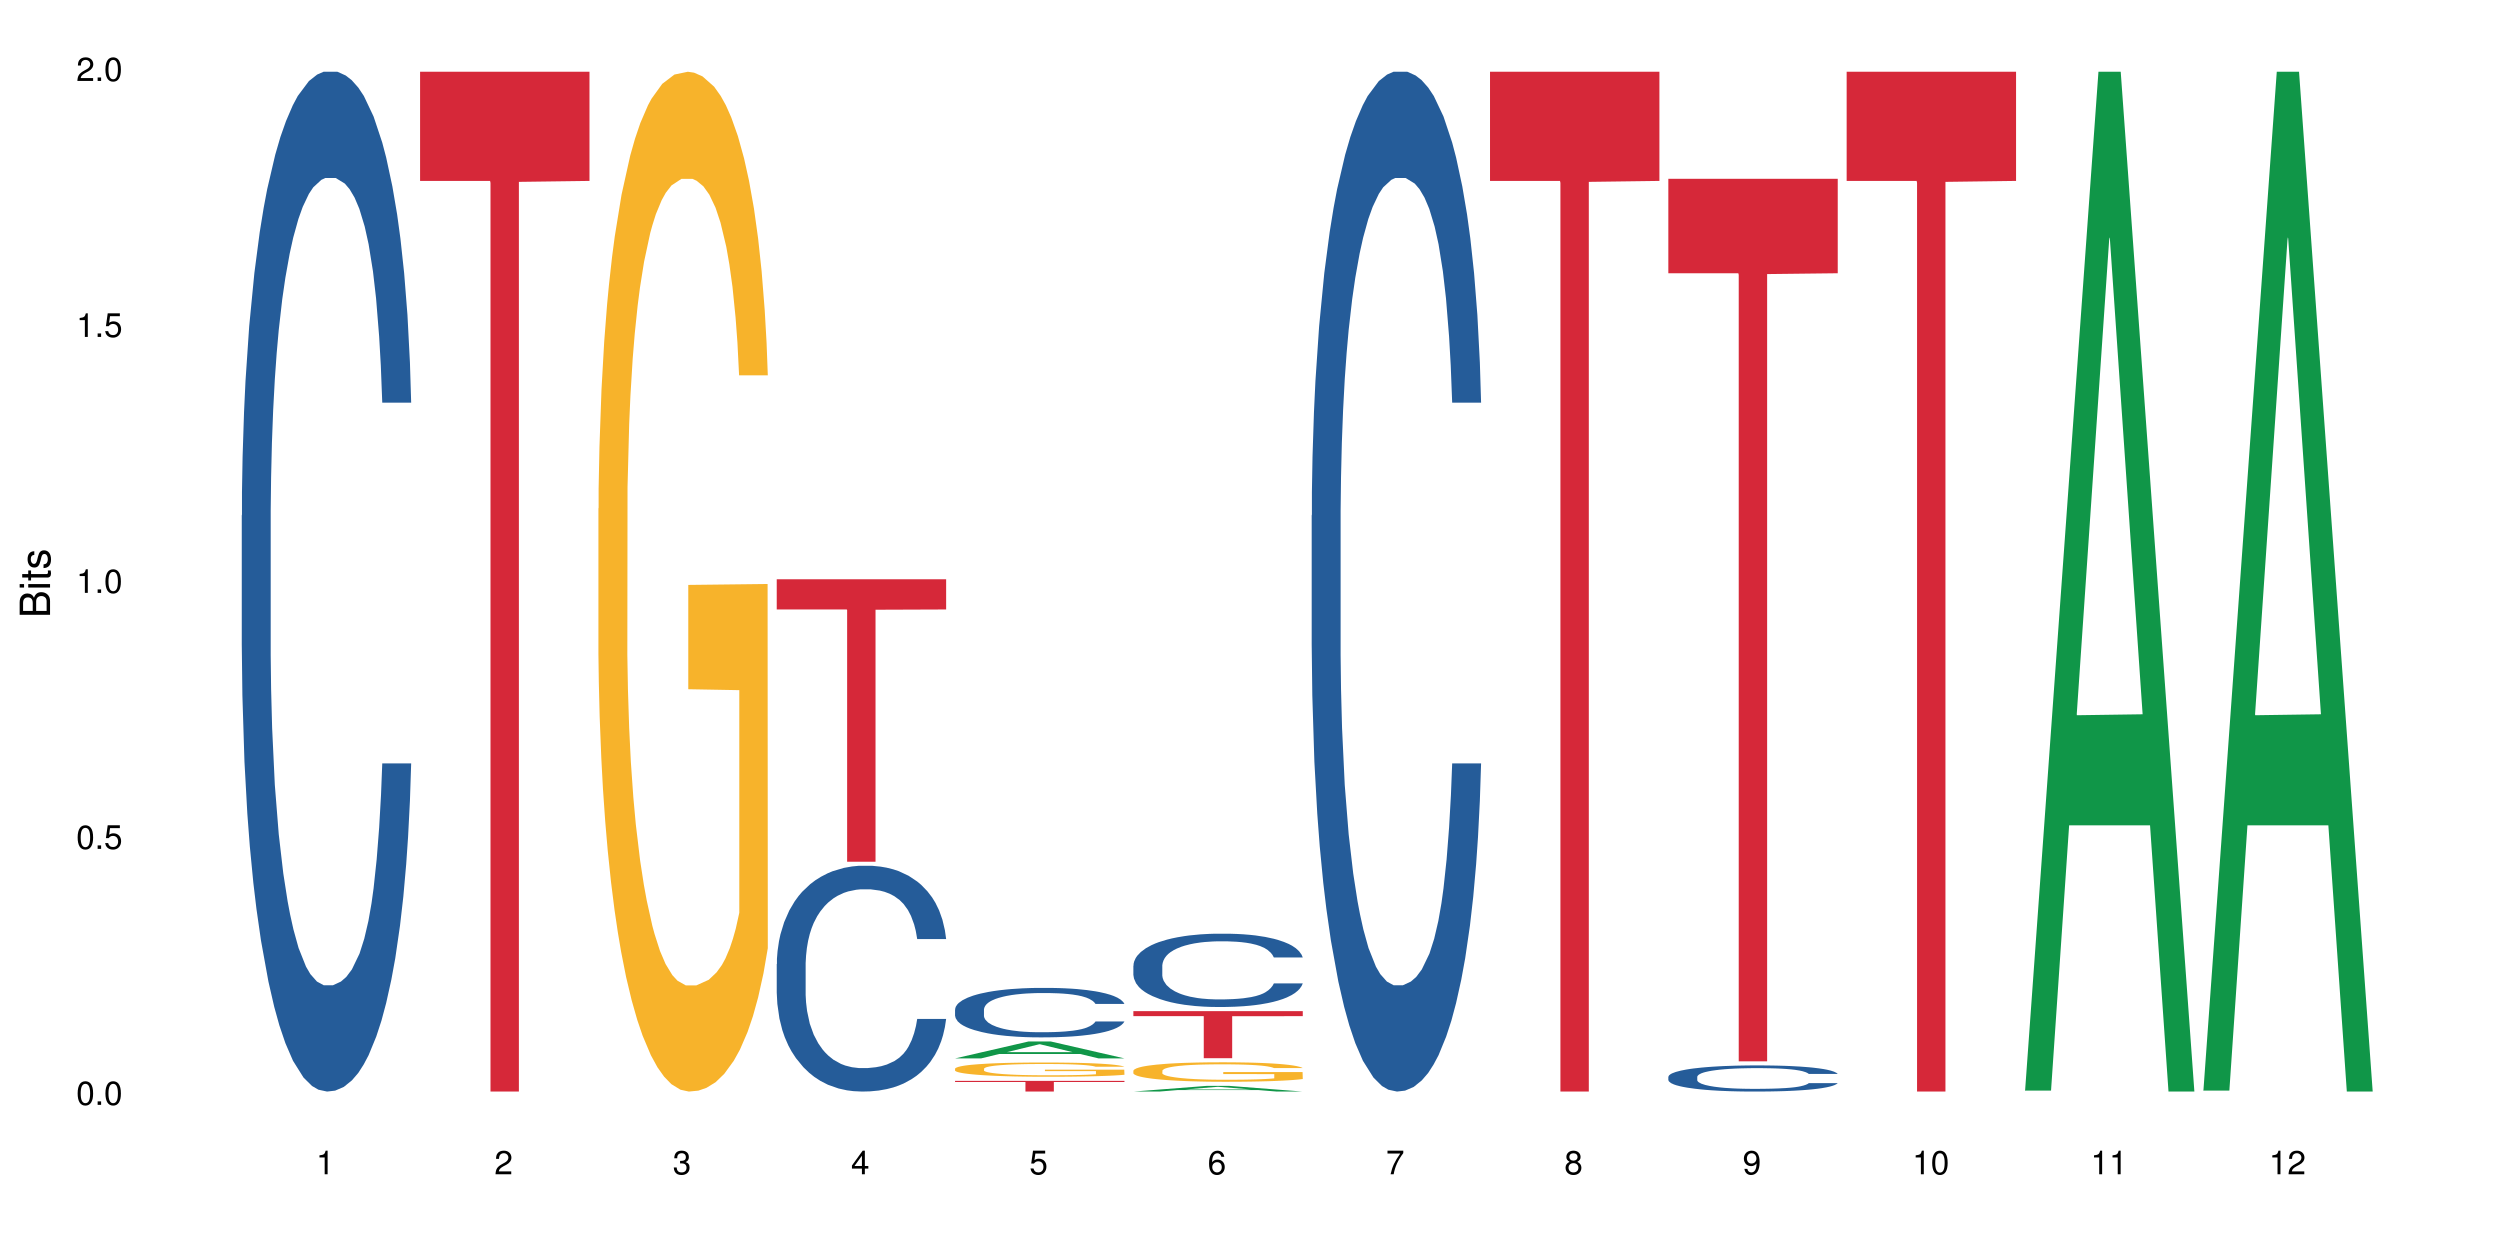 <?xml version="1.0" encoding="UTF-8"?>
<svg xmlns="http://www.w3.org/2000/svg" xmlns:xlink="http://www.w3.org/1999/xlink" width="720pt" height="360pt" viewBox="0 0 720 360" version="1.1">
<defs>
<g>
<symbol overflow="visible" id="glyph0-0">
<path style="stroke:none;" d=""/>
</symbol>
<symbol overflow="visible" id="glyph0-1">
<path style="stroke:none;" d="M 2.641 -6.797 C 2 -6.797 1.422 -6.531 1.078 -6.047 C 0.641 -5.453 0.406 -4.547 0.406 -3.297 C 0.406 -1 1.188 0.219 2.641 0.219 C 4.078 0.219 4.859 -1 4.859 -3.234 C 4.859 -4.562 4.656 -5.438 4.203 -6.047 C 3.844 -6.531 3.281 -6.797 2.641 -6.797 Z M 2.641 -6.047 C 3.547 -6.047 4 -5.125 4 -3.312 C 4 -1.375 3.562 -0.484 2.625 -0.484 C 1.734 -0.484 1.281 -1.422 1.281 -3.281 C 1.281 -5.141 1.734 -6.047 2.641 -6.047 Z M 2.641 -6.047 "/>
</symbol>
<symbol overflow="visible" id="glyph0-2">
<path style="stroke:none;" d="M 1.828 -1 L 0.828 -1 L 0.828 0 L 1.828 0 Z M 1.828 -1 "/>
</symbol>
<symbol overflow="visible" id="glyph0-3">
<path style="stroke:none;" d="M 4.562 -6.797 L 1.062 -6.797 L 0.547 -3.094 L 1.328 -3.094 C 1.719 -3.562 2.047 -3.734 2.578 -3.734 C 3.484 -3.734 4.062 -3.109 4.062 -2.094 C 4.062 -1.125 3.484 -0.531 2.578 -0.531 C 1.828 -0.531 1.375 -0.906 1.188 -1.672 L 0.328 -1.672 C 0.453 -1.109 0.547 -0.844 0.75 -0.594 C 1.125 -0.078 1.828 0.219 2.594 0.219 C 3.969 0.219 4.922 -0.781 4.922 -2.219 C 4.922 -3.562 4.031 -4.484 2.719 -4.484 C 2.25 -4.484 1.859 -4.359 1.469 -4.062 L 1.734 -5.969 L 4.562 -5.969 Z M 4.562 -6.797 "/>
</symbol>
<symbol overflow="visible" id="glyph0-4">
<path style="stroke:none;" d="M 2.484 -4.844 L 2.484 0 L 3.328 0 L 3.328 -6.797 L 2.766 -6.797 C 2.469 -5.75 2.281 -5.609 0.984 -5.453 L 0.984 -4.844 Z M 2.484 -4.844 "/>
</symbol>
<symbol overflow="visible" id="glyph0-5">
<path style="stroke:none;" d="M 4.859 -0.828 L 1.281 -0.828 C 1.359 -1.391 1.672 -1.75 2.5 -2.234 L 3.469 -2.75 C 4.406 -3.266 4.906 -3.969 4.906 -4.812 C 4.906 -5.375 4.672 -5.906 4.266 -6.266 C 3.859 -6.625 3.375 -6.797 2.719 -6.797 C 1.859 -6.797 1.219 -6.5 0.844 -5.922 C 0.609 -5.562 0.5 -5.125 0.484 -4.438 L 1.328 -4.438 C 1.359 -4.906 1.406 -5.188 1.531 -5.406 C 1.75 -5.812 2.188 -6.062 2.703 -6.062 C 3.469 -6.062 4.031 -5.516 4.031 -4.781 C 4.031 -4.25 3.719 -3.797 3.125 -3.438 L 2.234 -2.938 C 0.812 -2.141 0.406 -1.5 0.328 0 L 4.859 0 Z M 4.859 -0.828 "/>
</symbol>
<symbol overflow="visible" id="glyph0-6">
<path style="stroke:none;" d="M 2.125 -3.125 L 2.578 -3.125 C 3.516 -3.125 3.984 -2.703 3.984 -1.891 C 3.984 -1.031 3.469 -0.531 2.578 -0.531 C 1.656 -0.531 1.203 -0.984 1.156 -1.969 L 0.312 -1.969 C 0.344 -1.422 0.438 -1.078 0.609 -0.766 C 0.953 -0.109 1.625 0.219 2.547 0.219 C 3.953 0.219 4.859 -0.609 4.859 -1.906 C 4.859 -2.766 4.516 -3.25 3.703 -3.516 C 4.344 -3.766 4.656 -4.25 4.656 -4.938 C 4.656 -6.109 3.875 -6.797 2.578 -6.797 C 1.203 -6.797 0.484 -6.047 0.453 -4.609 L 1.297 -4.609 C 1.312 -5.016 1.344 -5.25 1.453 -5.453 C 1.641 -5.828 2.062 -6.062 2.594 -6.062 C 3.344 -6.062 3.797 -5.625 3.797 -4.906 C 3.797 -4.422 3.609 -4.141 3.25 -3.984 C 3.016 -3.891 2.719 -3.844 2.125 -3.844 Z M 2.125 -3.125 "/>
</symbol>
<symbol overflow="visible" id="glyph0-7">
<path style="stroke:none;" d="M 3.141 -1.625 L 3.141 0 L 3.984 0 L 3.984 -1.625 L 4.984 -1.625 L 4.984 -2.391 L 3.984 -2.391 L 3.984 -6.797 L 3.359 -6.797 L 0.266 -2.516 L 0.266 -1.625 Z M 3.141 -2.391 L 1 -2.391 L 3.141 -5.359 Z M 3.141 -2.391 "/>
</symbol>
<symbol overflow="visible" id="glyph0-8">
<path style="stroke:none;" d="M 4.781 -5.031 C 4.609 -6.141 3.891 -6.797 2.844 -6.797 C 2.094 -6.797 1.422 -6.438 1.031 -5.828 C 0.609 -5.172 0.406 -4.344 0.406 -3.094 C 0.406 -1.953 0.578 -1.234 0.984 -0.625 C 1.359 -0.078 1.953 0.219 2.703 0.219 C 3.984 0.219 4.922 -0.734 4.922 -2.078 C 4.922 -3.344 4.062 -4.234 2.844 -4.234 C 2.172 -4.234 1.641 -3.969 1.281 -3.469 C 1.281 -5.125 1.828 -6.047 2.797 -6.047 C 3.391 -6.047 3.797 -5.672 3.938 -5.031 Z M 2.734 -3.484 C 3.547 -3.484 4.062 -2.922 4.062 -2 C 4.062 -1.156 3.484 -0.531 2.703 -0.531 C 1.922 -0.531 1.328 -1.188 1.328 -2.047 C 1.328 -2.891 1.906 -3.484 2.734 -3.484 Z M 2.734 -3.484 "/>
</symbol>
<symbol overflow="visible" id="glyph0-9">
<path style="stroke:none;" d="M 4.984 -6.797 L 0.438 -6.797 L 0.438 -5.969 L 4.109 -5.969 C 2.5 -3.656 1.828 -2.234 1.328 0 L 2.219 0 C 2.594 -2.172 3.453 -4.047 4.984 -6.094 Z M 4.984 -6.797 "/>
</symbol>
<symbol overflow="visible" id="glyph0-10">
<path style="stroke:none;" d="M 3.75 -3.578 C 4.453 -4 4.688 -4.344 4.688 -4.984 C 4.688 -6.047 3.844 -6.797 2.641 -6.797 C 1.438 -6.797 0.594 -6.047 0.594 -4.984 C 0.594 -4.359 0.828 -4.016 1.516 -3.578 C 0.734 -3.203 0.359 -2.641 0.359 -1.891 C 0.359 -0.641 1.297 0.219 2.641 0.219 C 3.984 0.219 4.922 -0.641 4.922 -1.875 C 4.922 -2.641 4.531 -3.203 3.75 -3.578 Z M 2.641 -6.047 C 3.359 -6.047 3.812 -5.625 3.812 -4.969 C 3.812 -4.344 3.344 -3.922 2.641 -3.922 C 1.922 -3.922 1.453 -4.344 1.453 -4.984 C 1.453 -5.625 1.922 -6.047 2.641 -6.047 Z M 2.641 -3.203 C 3.484 -3.203 4.062 -2.672 4.062 -1.875 C 4.062 -1.062 3.484 -0.531 2.625 -0.531 C 1.797 -0.531 1.219 -1.078 1.219 -1.875 C 1.219 -2.672 1.797 -3.203 2.641 -3.203 Z M 2.641 -3.203 "/>
</symbol>
<symbol overflow="visible" id="glyph0-11">
<path style="stroke:none;" d="M 0.516 -1.547 C 0.672 -0.438 1.406 0.219 2.438 0.219 C 3.188 0.219 3.859 -0.141 4.266 -0.75 C 4.688 -1.406 4.891 -2.25 4.891 -3.484 C 4.891 -4.625 4.703 -5.359 4.312 -5.953 C 3.938 -6.5 3.344 -6.797 2.594 -6.797 C 1.297 -6.797 0.359 -5.844 0.359 -4.516 C 0.359 -3.25 1.234 -2.344 2.453 -2.344 C 3.094 -2.344 3.562 -2.578 4.016 -3.109 C 4 -1.453 3.469 -0.531 2.5 -0.531 C 1.906 -0.531 1.484 -0.906 1.359 -1.547 Z M 2.578 -6.062 C 3.375 -6.062 3.969 -5.406 3.969 -4.531 C 3.969 -3.688 3.375 -3.094 2.547 -3.094 C 1.734 -3.094 1.234 -3.672 1.234 -4.578 C 1.234 -5.438 1.797 -6.062 2.578 -6.062 Z M 2.578 -6.062 "/>
</symbol>
<symbol overflow="visible" id="glyph1-0">
<path style="stroke:none;" d=""/>
</symbol>
<symbol overflow="visible" id="glyph1-1">
<path style="stroke:none;" d="M 0 -0.953 L 0 -4.891 C 0 -5.719 -0.234 -6.344 -0.734 -6.797 C -1.188 -7.234 -1.812 -7.469 -2.5 -7.469 C -3.547 -7.469 -4.188 -7 -4.625 -5.875 C -4.984 -6.672 -5.641 -7.094 -6.531 -7.094 C -7.156 -7.094 -7.734 -6.859 -8.141 -6.391 C -8.562 -5.938 -8.75 -5.344 -8.75 -4.5 L -8.75 -0.953 Z M -4.984 -2.062 L -7.766 -2.062 L -7.766 -4.219 C -7.766 -4.844 -7.688 -5.203 -7.453 -5.5 C -7.219 -5.812 -6.859 -5.969 -6.375 -5.969 C -5.906 -5.969 -5.531 -5.812 -5.297 -5.5 C -5.062 -5.203 -4.984 -4.844 -4.984 -4.219 Z M -0.984 -2.062 L -4 -2.062 L -4 -4.781 C -4 -5.328 -3.859 -5.688 -3.578 -5.953 C -3.297 -6.219 -2.922 -6.359 -2.484 -6.359 C -2.062 -6.359 -1.688 -6.219 -1.406 -5.953 C -1.109 -5.688 -0.984 -5.328 -0.984 -4.781 Z M -0.984 -2.062 "/>
</symbol>
<symbol overflow="visible" id="glyph1-2">
<path style="stroke:none;" d="M -6.281 -1.797 L -6.281 -0.797 L 0 -0.797 L 0 -1.797 Z M -8.75 -1.797 L -8.75 -0.797 L -7.484 -0.797 L -7.484 -1.797 Z M -8.75 -1.797 "/>
</symbol>
<symbol overflow="visible" id="glyph1-3">
<path style="stroke:none;" d="M -6.281 -3.047 L -6.281 -2.016 L -8.016 -2.016 L -8.016 -1.016 L -6.281 -1.016 L -6.281 -0.172 L -5.469 -0.172 L -5.469 -1.016 L -0.719 -1.016 C -0.078 -1.016 0.281 -1.453 0.281 -2.234 C 0.281 -2.469 0.25 -2.719 0.188 -3.047 L -0.641 -3.047 C -0.609 -2.922 -0.594 -2.766 -0.594 -2.562 C -0.594 -2.141 -0.719 -2.016 -1.156 -2.016 L -5.469 -2.016 L -5.469 -3.047 Z M -6.281 -3.047 "/>
</symbol>
<symbol overflow="visible" id="glyph1-4">
<path style="stroke:none;" d="M -4.531 -5.25 C -5.766 -5.25 -6.469 -4.422 -6.469 -2.969 C -6.469 -1.516 -5.719 -0.562 -4.547 -0.562 C -3.562 -0.562 -3.094 -1.062 -2.734 -2.562 L -2.516 -3.484 C -2.344 -4.188 -2.094 -4.469 -1.625 -4.469 C -1.047 -4.469 -0.641 -3.875 -0.641 -3 C -0.641 -2.453 -0.797 -2 -1.062 -1.75 C -1.25 -1.594 -1.422 -1.531 -1.875 -1.469 L -1.875 -0.406 C -0.422 -0.453 0.281 -1.266 0.281 -2.922 C 0.281 -4.5 -0.5 -5.516 -1.719 -5.516 C -2.656 -5.516 -3.172 -4.984 -3.469 -3.734 L -3.703 -2.766 C -3.891 -1.953 -4.156 -1.609 -4.594 -1.609 C -5.172 -1.609 -5.547 -2.125 -5.547 -2.938 C -5.547 -3.75 -5.203 -4.172 -4.531 -4.203 Z M -4.531 -5.25 "/>
</symbol>
</g>
</defs>
<g id="surface40268">
<rect x="0" y="0" width="720" height="360" style="fill:rgb(100%,100%,100%);fill-opacity:1;stroke:none;"/>
<path style=" stroke:none;fill-rule:nonzero;fill:rgb(14.51%,36.078%,60%);fill-opacity:1;" d="M 69.629 148.457 L 69.688 148.188 L 69.688 141.742 L 69.867 131.543 L 70.285 118.656 L 70.699 109.797 L 71.77 93.957 L 73.258 78.652 L 74.805 66.84 L 75.938 59.859 L 76.949 54.492 L 79.27 44.559 L 80.754 39.457 L 82.363 34.891 L 84.324 30.328 L 85.754 27.645 L 88.965 23.348 L 91.348 21.469 L 93.191 20.664 L 97.176 20.664 L 99.559 21.738 L 101.281 23.078 L 103.188 25.227 L 104.793 27.645 L 107.59 33.551 L 110.09 41.066 L 111.219 45.363 L 113.004 53.684 L 114.371 61.738 L 115.324 68.719 L 116.395 78.652 L 117.348 90.734 L 118.062 104.426 L 118.418 115.969 L 110.09 115.969 L 109.672 105.23 L 109.195 96.91 L 108.305 85.902 L 107.41 78.117 L 106.16 70.332 L 105.031 65.23 L 103.484 60.129 L 102.117 56.906 L 100.688 54.492 L 99.32 52.879 L 96.699 51.27 L 93.668 51.27 L 92.535 51.805 L 90.215 53.953 L 88.965 55.832 L 87.18 59.59 L 85.934 63.082 L 84.445 68.449 L 83.434 73.016 L 82.184 79.996 L 81.289 86.172 L 80.281 95.031 L 79.684 101.742 L 79.148 109.258 L 78.672 118.117 L 78.316 127.516 L 78.078 137.449 L 77.961 147.113 L 77.961 188.727 L 78.078 198.391 L 78.375 209.668 L 79.148 226.043 L 80.281 240.273 L 81.59 251.547 L 82.84 259.602 L 83.551 263.359 L 84.504 267.656 L 85.992 273.027 L 88.133 278.395 L 89.383 280.543 L 91.285 282.691 L 93.25 283.766 L 95.867 283.766 L 98.188 282.691 L 99.734 281.348 L 101.344 279.199 L 103.543 274.637 L 104.91 270.34 L 106.102 265.242 L 106.996 260.141 L 107.59 255.844 L 108.48 247.52 L 109.195 238.395 L 109.73 228.996 L 110.09 219.867 L 118.418 219.867 L 118.062 230.609 L 117.523 241.078 L 116.988 248.863 L 116.156 258.262 L 115.203 266.582 L 113.836 275.98 L 112.707 282.152 L 111.219 288.867 L 109.852 293.969 L 108.363 298.531 L 106.16 303.898 L 104.734 306.586 L 103.188 309 L 101.344 311.148 L 99.02 313.027 L 96.523 314.102 L 94.203 314.371 L 91.703 313.832 L 89.859 312.762 L 87.418 310.344 L 84.387 305.512 L 82.184 300.41 L 80.457 295.309 L 78.969 289.941 L 77.305 282.691 L 75.164 270.879 L 73.855 261.75 L 72.961 254.234 L 71.949 243.762 L 71.234 234.367 L 70.402 219.332 L 69.809 200.27 L 69.629 185.504 Z M 69.629 148.457 "/>
<path style=" stroke:none;fill-rule:nonzero;fill:rgb(83.922%,15.686%,22.353%);fill-opacity:1;" d="M 120.984 20.664 L 169.773 20.664 L 169.773 52.102 L 149.441 52.379 L 149.441 314.371 L 141.262 314.371 L 141.262 52.652 L 141.141 52.102 L 120.984 52.102 Z M 120.984 20.664 "/>
<path style=" stroke:none;fill-rule:nonzero;fill:rgb(96.863%,70.196%,16.863%);fill-opacity:1;" d="M 172.344 146.461 L 172.402 146.191 L 172.402 140.828 L 172.641 128.758 L 173.234 112.129 L 174.008 98.449 L 174.84 87.719 L 175.375 82.086 L 176.27 74.039 L 177.043 68.141 L 179.004 56.07 L 181.504 44.805 L 182.875 39.977 L 184.422 35.414 L 186.621 30.32 L 187.633 28.441 L 190.727 24.148 L 194.238 21.469 L 198.105 20.664 L 199.891 20.93 L 202.328 22.004 L 205.66 24.953 L 207.566 27.637 L 209.051 30.32 L 210.598 33.805 L 212.504 39.172 L 214.289 45.609 L 215.715 52.047 L 217.145 60.094 L 218.336 68.676 L 219.344 78.062 L 220.238 89.328 L 220.773 98.715 L 221.129 108.105 L 212.859 108.105 L 212.383 98.715 L 211.848 91.477 L 210.957 82.625 L 210.062 76.188 L 209.172 71.09 L 207.504 64.117 L 206.078 59.824 L 204.293 56.07 L 202.566 53.656 L 200.605 52.047 L 199.414 51.508 L 196.262 51.508 L 193.402 53.387 L 191.738 55.531 L 190.547 57.68 L 188.883 61.703 L 187.871 64.922 L 187.277 67.066 L 185.492 75.383 L 184.301 82.891 L 183.648 87.988 L 182.812 96.035 L 182.219 103.277 L 181.562 114.004 L 181.207 122.051 L 180.73 140.293 L 180.672 188.574 L 180.852 198.766 L 181.207 209.762 L 181.684 219.418 L 182.398 229.609 L 183.109 237.391 L 184.359 247.852 L 185.43 254.824 L 186.266 259.383 L 187.871 266.625 L 188.527 269.039 L 190.074 273.867 L 191.68 277.625 L 193.641 280.844 L 195.129 282.453 L 197.508 283.793 L 200.543 283.793 L 204.113 282.184 L 206.375 280.039 L 207.922 277.891 L 208.934 276.016 L 210.184 273.062 L 211.074 270.383 L 211.906 267.43 L 212.918 262.871 L 212.918 198.766 L 198.223 198.496 L 198.223 168.457 L 221.07 168.188 L 221.129 273.062 L 219.883 280.305 L 218.336 287.281 L 216.848 292.645 L 215.301 297.203 L 213.098 302.301 L 211.312 305.52 L 208.578 309.273 L 206.078 311.688 L 203.461 313.297 L 201.141 314.102 L 198.402 314.371 L 195.961 313.836 L 193.344 312.227 L 191.262 310.078 L 189.359 307.398 L 187.453 303.91 L 185.074 298.277 L 183.527 293.719 L 181.922 288.086 L 180.316 281.379 L 178.887 274.137 L 177.934 268.504 L 176.984 262.066 L 175.973 254.02 L 175.02 244.898 L 174.305 236.586 L 173.652 227.195 L 173.176 218.344 L 172.699 206.277 L 172.461 196.621 L 172.344 188.305 Z M 172.344 146.461 "/>
<path style=" stroke:none;fill-rule:nonzero;fill:rgb(14.51%,36.078%,60%);fill-opacity:1;" d="M 223.699 277.645 L 223.758 277.586 L 223.758 276.16 L 223.938 273.902 L 224.352 271.047 L 224.77 269.086 L 225.84 265.582 L 227.328 262.191 L 228.875 259.578 L 230.004 258.035 L 231.016 256.844 L 233.336 254.645 L 234.824 253.516 L 236.43 252.508 L 238.395 251.496 L 239.82 250.902 L 243.035 249.953 L 245.414 249.535 L 247.258 249.355 L 251.246 249.355 L 253.625 249.594 L 255.352 249.891 L 257.254 250.367 L 258.863 250.902 L 261.656 252.211 L 264.156 253.875 L 265.289 254.824 L 267.074 256.668 L 268.441 258.449 L 269.395 259.996 L 270.465 262.191 L 271.414 264.867 L 272.129 267.898 L 272.488 270.453 L 264.156 270.453 L 263.742 268.078 L 263.266 266.234 L 262.371 263.797 L 261.48 262.074 L 260.23 260.352 L 259.102 259.223 L 257.551 258.094 L 256.184 257.379 L 254.758 256.844 L 253.387 256.488 L 250.77 256.133 L 247.734 256.133 L 246.605 256.25 L 244.285 256.727 L 243.035 257.141 L 241.25 257.973 L 240 258.746 L 238.512 259.934 L 237.5 260.945 L 236.254 262.492 L 235.359 263.855 L 234.348 265.816 L 233.754 267.305 L 233.219 268.969 L 232.742 270.93 L 232.387 273.008 L 232.148 275.207 L 232.027 277.348 L 232.027 286.559 L 232.148 288.699 L 232.445 291.195 L 233.219 294.82 L 234.348 297.969 L 235.656 300.465 L 236.906 302.246 L 237.621 303.078 L 238.574 304.031 L 240.059 305.219 L 242.203 306.406 L 243.453 306.883 L 245.355 307.359 L 247.32 307.598 L 249.938 307.598 L 252.258 307.359 L 253.805 307.062 L 255.41 306.586 L 257.613 305.574 L 258.98 304.625 L 260.172 303.496 L 261.062 302.367 L 261.656 301.414 L 262.551 299.574 L 263.266 297.551 L 263.801 295.473 L 264.156 293.453 L 272.488 293.453 L 272.129 295.828 L 271.594 298.148 L 271.059 299.871 L 270.227 301.949 L 269.273 303.793 L 267.906 305.871 L 266.773 307.238 L 265.289 308.727 L 263.918 309.855 L 262.43 310.863 L 260.23 312.055 L 258.801 312.648 L 257.254 313.184 L 255.41 313.656 L 253.09 314.074 L 250.59 314.312 L 248.27 314.371 L 245.773 314.25 L 243.926 314.016 L 241.488 313.48 L 238.453 312.41 L 236.254 311.281 L 234.527 310.152 L 233.039 308.961 L 231.375 307.359 L 229.23 304.742 L 227.922 302.723 L 227.031 301.059 L 226.02 298.742 L 225.305 296.66 L 224.473 293.332 L 223.875 289.113 L 223.699 285.844 Z M 223.699 277.645 "/>
<path style=" stroke:none;fill-rule:nonzero;fill:rgb(83.922%,15.686%,22.353%);fill-opacity:1;" d="M 223.699 166.82 L 272.488 166.82 L 272.488 175.527 L 252.152 175.605 L 252.152 248.176 L 243.973 248.176 L 243.973 175.68 L 243.855 175.527 L 223.699 175.527 Z M 223.699 166.82 "/>
<path style=" stroke:none;fill-rule:nonzero;fill:rgb(6.275%,58.824%,28.235%);fill-opacity:1;" d="M 275.055 304.816 L 275.105 304.812 L 296.219 299.945 L 302.629 299.945 L 323.844 304.82 L 316.391 304.82 L 311.074 303.547 L 287.773 303.547 L 282.559 304.816 L 275.055 304.816 L 290.016 303.023 L 308.934 303.02 L 299.5 300.742 L 299.398 300.738 L 299.293 300.754 L 289.961 303.02 L 290.016 303.023 Z M 275.055 304.816 "/>
<path style=" stroke:none;fill-rule:nonzero;fill:rgb(14.51%,36.078%,60%);fill-opacity:1;" d="M 275.055 290.715 L 275.113 290.703 L 275.113 290.391 L 275.293 289.895 L 275.711 289.27 L 276.125 288.84 L 277.195 288.07 L 278.684 287.328 L 280.23 286.754 L 281.359 286.418 L 282.371 286.156 L 284.691 285.672 L 286.18 285.426 L 287.789 285.203 L 289.75 284.984 L 291.18 284.852 L 294.391 284.645 L 296.77 284.555 L 298.617 284.516 L 302.602 284.516 L 304.98 284.566 L 306.707 284.633 L 308.613 284.734 L 310.219 284.852 L 313.016 285.141 L 315.512 285.504 L 316.645 285.711 L 318.43 286.117 L 319.797 286.508 L 320.75 286.848 L 321.82 287.328 L 322.773 287.914 L 323.484 288.578 L 323.844 289.141 L 315.512 289.141 L 315.098 288.617 L 314.621 288.215 L 313.727 287.68 L 312.836 287.301 L 311.586 286.926 L 310.457 286.676 L 308.91 286.43 L 307.539 286.273 L 306.113 286.156 L 304.742 286.078 L 302.125 286 L 299.09 286 L 297.961 286.027 L 295.641 286.129 L 294.391 286.223 L 292.605 286.402 L 291.355 286.574 L 289.871 286.832 L 288.859 287.055 L 287.609 287.395 L 286.715 287.691 L 285.703 288.125 L 285.109 288.449 L 284.574 288.812 L 284.098 289.242 L 283.742 289.699 L 283.504 290.18 L 283.383 290.652 L 283.383 292.672 L 283.504 293.141 L 283.801 293.688 L 284.574 294.48 L 285.703 295.172 L 287.012 295.719 L 288.262 296.109 L 288.977 296.293 L 289.93 296.5 L 291.418 296.762 L 293.559 297.023 L 294.809 297.125 L 296.711 297.23 L 298.676 297.281 L 301.293 297.281 L 303.613 297.23 L 305.16 297.164 L 306.766 297.062 L 308.969 296.84 L 310.336 296.629 L 311.527 296.383 L 312.418 296.137 L 313.016 295.926 L 313.906 295.523 L 314.621 295.082 L 315.156 294.625 L 315.512 294.18 L 323.844 294.18 L 323.484 294.703 L 322.949 295.211 L 322.414 295.59 L 321.582 296.043 L 320.629 296.449 L 319.262 296.906 L 318.133 297.203 L 316.645 297.531 L 315.273 297.777 L 313.789 298 L 311.586 298.258 L 310.16 298.391 L 308.613 298.508 L 306.766 298.609 L 304.445 298.703 L 301.949 298.754 L 299.629 298.766 L 297.129 298.742 L 295.285 298.688 L 292.844 298.57 L 289.809 298.336 L 287.609 298.09 L 285.883 297.844 L 284.395 297.582 L 282.73 297.23 L 280.586 296.656 L 279.277 296.215 L 278.387 295.848 L 277.375 295.34 L 276.66 294.887 L 275.828 294.156 L 275.234 293.23 L 275.055 292.516 Z M 275.055 290.715 "/>
<path style=" stroke:none;fill-rule:nonzero;fill:rgb(96.863%,70.196%,16.863%);fill-opacity:1;" d="M 275.055 307.758 L 275.113 307.758 L 275.113 307.68 L 275.352 307.512 L 275.945 307.281 L 276.719 307.09 L 277.555 306.938 L 278.09 306.859 L 278.98 306.746 L 279.754 306.664 L 281.719 306.496 L 284.219 306.34 L 285.586 306.27 L 287.133 306.207 L 289.336 306.137 L 290.344 306.109 L 293.438 306.051 L 296.949 306.012 L 300.816 306 L 302.602 306.004 L 305.043 306.02 L 308.375 306.062 L 310.277 306.098 L 311.766 306.137 L 313.312 306.184 L 315.215 306.258 L 317 306.348 L 318.43 306.441 L 319.855 306.551 L 321.047 306.672 L 322.059 306.805 L 322.949 306.961 L 323.484 307.094 L 323.844 307.223 L 315.574 307.223 L 315.098 307.094 L 314.562 306.992 L 313.668 306.867 L 312.777 306.777 L 311.883 306.707 L 310.219 306.609 L 308.789 306.547 L 307.004 306.496 L 305.281 306.461 L 303.316 306.441 L 302.125 306.434 L 298.973 306.434 L 296.117 306.457 L 294.449 306.488 L 293.262 306.52 L 291.594 306.574 L 290.582 306.621 L 289.988 306.648 L 288.203 306.766 L 287.012 306.871 L 286.359 306.941 L 285.527 307.055 L 284.93 307.156 L 284.277 307.305 L 283.918 307.418 L 283.445 307.672 L 283.383 308.348 L 283.562 308.492 L 283.918 308.645 L 284.395 308.781 L 285.109 308.922 L 285.824 309.031 L 287.074 309.176 L 288.145 309.273 L 288.977 309.34 L 290.582 309.441 L 291.238 309.473 L 292.785 309.543 L 294.391 309.594 L 296.355 309.637 L 297.844 309.66 L 300.223 309.68 L 303.258 309.68 L 306.828 309.656 L 309.086 309.629 L 310.633 309.598 L 311.645 309.57 L 312.895 309.531 L 313.789 309.492 L 314.621 309.449 L 315.633 309.387 L 315.633 308.492 L 300.938 308.488 L 300.938 308.066 L 323.785 308.062 L 323.844 309.531 L 322.594 309.633 L 321.047 309.73 L 319.559 309.805 L 318.012 309.867 L 315.812 309.938 L 314.027 309.984 L 311.289 310.035 L 308.789 310.07 L 306.172 310.094 L 303.852 310.105 L 301.113 310.109 L 298.676 310.102 L 296.059 310.078 L 293.977 310.047 L 292.07 310.012 L 290.168 309.961 L 287.789 309.883 L 286.238 309.82 L 284.633 309.738 L 283.027 309.645 L 281.598 309.543 L 280.648 309.465 L 279.695 309.375 L 278.684 309.262 L 277.73 309.137 L 277.02 309.02 L 276.363 308.887 L 275.887 308.766 L 275.41 308.598 L 275.172 308.461 L 275.055 308.344 Z M 275.055 307.758 "/>
<path style=" stroke:none;fill-rule:nonzero;fill:rgb(83.922%,15.686%,22.353%);fill-opacity:1;" d="M 275.055 311.285 L 323.844 311.285 L 323.844 311.617 L 303.508 311.621 L 303.508 314.371 L 295.328 314.371 L 295.328 311.621 L 295.211 311.617 L 275.055 311.617 Z M 275.055 311.285 "/>
<path style=" stroke:none;fill-rule:nonzero;fill:rgb(6.275%,58.824%,28.235%);fill-opacity:1;" d="M 326.41 314.367 L 326.465 314.367 L 347.574 312.73 L 353.984 312.73 L 375.199 314.371 L 367.746 314.371 L 362.43 313.941 L 339.129 313.941 L 333.918 314.367 L 326.41 314.367 L 341.371 313.766 L 360.293 313.766 L 350.855 313 L 350.754 312.996 L 350.648 313.004 L 341.32 313.766 L 341.371 313.766 Z M 326.41 314.367 "/>
<path style=" stroke:none;fill-rule:nonzero;fill:rgb(14.51%,36.078%,60%);fill-opacity:1;" d="M 326.41 278.094 L 326.469 278.074 L 326.469 277.609 L 326.648 276.879 L 327.066 275.953 L 327.48 275.312 L 328.555 274.176 L 330.039 273.074 L 331.586 272.227 L 332.719 271.723 L 333.73 271.336 L 336.051 270.625 L 337.535 270.258 L 339.145 269.93 L 341.105 269.602 L 342.535 269.406 L 345.746 269.098 L 348.129 268.965 L 349.973 268.906 L 353.957 268.906 L 356.34 268.984 L 358.062 269.078 L 359.969 269.234 L 361.574 269.406 L 364.371 269.832 L 366.871 270.371 L 368 270.68 L 369.785 271.281 L 371.152 271.859 L 372.105 272.359 L 373.176 273.074 L 374.129 273.945 L 374.844 274.93 L 375.199 275.758 L 366.871 275.758 L 366.453 274.984 L 365.977 274.387 L 365.086 273.598 L 364.191 273.035 L 362.941 272.477 L 361.812 272.109 L 360.266 271.742 L 358.898 271.512 L 357.469 271.336 L 356.102 271.223 L 353.484 271.105 L 350.449 271.105 L 349.316 271.145 L 346.996 271.301 L 345.746 271.434 L 343.961 271.703 L 342.715 271.957 L 341.227 272.34 L 340.215 272.668 L 338.965 273.172 L 338.074 273.617 L 337.062 274.254 L 336.465 274.734 L 335.93 275.277 L 335.453 275.914 L 335.098 276.59 L 334.859 277.301 L 334.742 277.996 L 334.742 280.988 L 334.859 281.684 L 335.156 282.496 L 335.93 283.672 L 337.062 284.695 L 338.371 285.508 L 339.621 286.086 L 340.332 286.355 L 341.285 286.664 L 342.773 287.051 L 344.914 287.438 L 346.164 287.59 L 348.066 287.746 L 350.031 287.824 L 352.648 287.824 L 354.969 287.746 L 356.516 287.648 L 358.125 287.496 L 360.324 287.168 L 361.691 286.859 L 362.883 286.492 L 363.777 286.125 L 364.371 285.816 L 365.262 285.215 L 365.977 284.559 L 366.512 283.887 L 366.871 283.227 L 375.199 283.227 L 374.844 284 L 374.309 284.754 L 373.77 285.312 L 372.938 285.988 L 371.988 286.586 L 370.617 287.262 L 369.488 287.707 L 368 288.188 L 366.633 288.555 L 365.145 288.883 L 362.941 289.27 L 361.516 289.465 L 359.969 289.637 L 358.125 289.793 L 355.805 289.926 L 353.305 290.004 L 350.984 290.023 L 348.484 289.984 L 346.641 289.906 L 344.199 289.734 L 341.168 289.387 L 338.965 289.02 L 337.238 288.652 L 335.754 288.266 L 334.086 287.746 L 331.945 286.895 L 330.637 286.238 L 329.742 285.699 L 328.73 284.945 L 328.016 284.27 L 327.184 283.191 L 326.59 281.82 L 326.41 280.758 Z M 326.41 278.094 "/>
<path style=" stroke:none;fill-rule:nonzero;fill:rgb(96.863%,70.196%,16.863%);fill-opacity:1;" d="M 326.41 308.344 L 326.469 308.34 L 326.469 308.234 L 326.707 308.004 L 327.305 307.688 L 328.078 307.426 L 328.91 307.219 L 329.445 307.113 L 330.336 306.961 L 331.109 306.848 L 333.074 306.617 L 335.574 306.402 L 336.941 306.309 L 338.488 306.223 L 340.691 306.125 L 341.703 306.09 L 344.797 306.008 L 348.305 305.953 L 352.172 305.938 L 353.957 305.945 L 356.398 305.965 L 359.73 306.02 L 361.633 306.074 L 363.121 306.125 L 364.668 306.191 L 366.57 306.293 L 368.355 306.414 L 369.785 306.539 L 371.215 306.691 L 372.402 306.855 L 373.414 307.035 L 374.309 307.25 L 374.844 307.43 L 375.199 307.609 L 366.93 307.609 L 366.453 307.43 L 365.918 307.293 L 365.023 307.125 L 364.133 307 L 363.238 306.902 L 361.574 306.77 L 360.145 306.688 L 358.359 306.617 L 356.637 306.57 L 354.672 306.539 L 353.484 306.527 L 350.328 306.527 L 347.473 306.566 L 345.809 306.605 L 344.617 306.648 L 342.953 306.723 L 341.941 306.785 L 341.344 306.824 L 339.559 306.984 L 338.371 307.129 L 337.715 307.227 L 336.883 307.379 L 336.289 307.52 L 335.633 307.723 L 335.277 307.875 L 334.801 308.227 L 334.742 309.148 L 334.918 309.344 L 335.277 309.551 L 335.754 309.738 L 336.465 309.934 L 337.18 310.082 L 338.43 310.281 L 339.5 310.414 L 340.332 310.5 L 341.941 310.641 L 342.594 310.684 L 344.141 310.777 L 345.746 310.848 L 347.711 310.91 L 349.199 310.941 L 351.578 310.969 L 354.613 310.969 L 358.184 310.938 L 360.445 310.895 L 361.992 310.855 L 363.004 310.82 L 364.25 310.762 L 365.145 310.711 L 365.977 310.656 L 366.988 310.566 L 366.988 309.344 L 352.293 309.336 L 352.293 308.762 L 375.141 308.758 L 375.199 310.762 L 373.949 310.902 L 372.402 311.035 L 370.914 311.137 L 369.367 311.223 L 367.168 311.32 L 365.383 311.383 L 362.645 311.453 L 360.145 311.5 L 357.527 311.531 L 355.207 311.547 L 352.473 311.551 L 350.031 311.543 L 347.414 311.512 L 345.332 311.469 L 343.426 311.418 L 341.523 311.352 L 339.145 311.242 L 337.598 311.156 L 335.988 311.051 L 334.383 310.922 L 332.957 310.781 L 332.004 310.676 L 331.051 310.551 L 330.039 310.398 L 329.09 310.223 L 328.375 310.066 L 327.719 309.887 L 327.242 309.715 L 326.77 309.484 L 326.531 309.301 L 326.41 309.145 Z M 326.41 308.344 "/>
<path style=" stroke:none;fill-rule:nonzero;fill:rgb(83.922%,15.686%,22.353%);fill-opacity:1;" d="M 326.41 291.203 L 375.199 291.203 L 375.199 292.652 L 354.867 292.668 L 354.867 304.762 L 346.684 304.762 L 346.684 292.68 L 346.566 292.652 L 326.41 292.652 Z M 326.41 291.203 "/>
<path style=" stroke:none;fill-rule:nonzero;fill:rgb(14.51%,36.078%,60%);fill-opacity:1;" d="M 377.766 148.457 L 377.828 148.188 L 377.828 141.742 L 378.004 131.543 L 378.422 118.656 L 378.84 109.797 L 379.91 93.957 L 381.395 78.652 L 382.945 66.84 L 384.074 59.859 L 385.086 54.492 L 387.406 44.559 L 388.895 39.457 L 390.5 34.891 L 392.465 30.328 L 393.891 27.645 L 397.105 23.348 L 399.484 21.469 L 401.328 20.664 L 405.316 20.664 L 407.695 21.738 L 409.422 23.078 L 411.324 25.227 L 412.93 27.645 L 415.727 33.551 L 418.227 41.066 L 419.355 45.363 L 421.141 53.684 L 422.508 61.738 L 423.461 68.719 L 424.531 78.652 L 425.484 90.734 L 426.199 104.426 L 426.555 115.969 L 418.227 115.969 L 417.809 105.23 L 417.332 96.91 L 416.441 85.902 L 415.547 78.117 L 414.301 70.332 L 413.168 65.23 L 411.621 60.129 L 410.254 56.906 L 408.824 54.492 L 407.457 52.879 L 404.84 51.27 L 401.805 51.27 L 400.676 51.805 L 398.352 53.953 L 397.105 55.832 L 395.32 59.59 L 394.07 63.082 L 392.582 68.449 L 391.57 73.016 L 390.32 79.996 L 389.43 86.172 L 388.418 95.031 L 387.824 101.742 L 387.285 109.258 L 386.812 118.117 L 386.453 127.516 L 386.215 137.449 L 386.098 147.113 L 386.098 188.727 L 386.215 198.391 L 386.512 209.668 L 387.285 226.043 L 388.418 240.273 L 389.727 251.547 L 390.977 259.602 L 391.691 263.359 L 392.641 267.656 L 394.129 273.027 L 396.27 278.395 L 397.52 280.543 L 399.426 282.691 L 401.387 283.766 L 404.004 283.766 L 406.328 282.691 L 407.875 281.348 L 409.48 279.199 L 411.68 274.637 L 413.051 270.34 L 414.238 265.242 L 415.133 260.141 L 415.727 255.844 L 416.621 247.52 L 417.332 238.395 L 417.867 228.996 L 418.227 219.867 L 426.555 219.867 L 426.199 230.609 L 425.664 241.078 L 425.129 248.863 L 424.293 258.262 L 423.344 266.582 L 421.973 275.98 L 420.844 282.152 L 419.355 288.867 L 417.988 293.969 L 416.5 298.531 L 414.301 303.898 L 412.871 306.586 L 411.324 309 L 409.48 311.148 L 407.16 313.027 L 404.66 314.102 L 402.34 314.371 L 399.84 313.832 L 397.996 312.762 L 395.559 310.344 L 392.523 305.512 L 390.32 300.41 L 388.598 295.309 L 387.109 289.941 L 385.441 282.691 L 383.301 270.879 L 381.992 261.75 L 381.098 254.234 L 380.086 243.762 L 379.375 234.367 L 378.539 219.332 L 377.945 200.27 L 377.766 185.504 Z M 377.766 148.457 "/>
<path style=" stroke:none;fill-rule:nonzero;fill:rgb(83.922%,15.686%,22.353%);fill-opacity:1;" d="M 429.125 20.664 L 477.91 20.664 L 477.91 52.102 L 457.578 52.379 L 457.578 314.371 L 449.398 314.371 L 449.398 52.652 L 449.277 52.102 L 429.125 52.102 Z M 429.125 20.664 "/>
<path style=" stroke:none;fill-rule:nonzero;fill:rgb(14.51%,36.078%,60%);fill-opacity:1;" d="M 480.48 310.121 L 480.539 310.113 L 480.539 309.949 L 480.719 309.688 L 481.133 309.355 L 481.551 309.129 L 482.621 308.723 L 484.109 308.332 L 485.656 308.027 L 486.785 307.848 L 487.797 307.711 L 490.117 307.457 L 491.605 307.328 L 493.211 307.211 L 495.176 307.094 L 496.605 307.023 L 499.816 306.914 L 502.195 306.867 L 504.039 306.844 L 508.027 306.844 L 510.406 306.871 L 512.133 306.906 L 514.035 306.961 L 515.645 307.023 L 518.441 307.176 L 520.938 307.367 L 522.07 307.477 L 523.855 307.691 L 525.223 307.898 L 526.176 308.078 L 527.246 308.332 L 528.195 308.641 L 528.91 308.992 L 529.27 309.285 L 520.938 309.285 L 520.523 309.012 L 520.047 308.797 L 519.152 308.516 L 518.262 308.316 L 517.012 308.117 L 515.883 307.988 L 514.336 307.855 L 512.965 307.773 L 511.539 307.711 L 510.168 307.672 L 507.551 307.629 L 504.516 307.629 L 503.387 307.645 L 501.066 307.699 L 499.816 307.746 L 498.031 307.844 L 496.781 307.934 L 495.293 308.07 L 494.285 308.188 L 493.035 308.363 L 492.141 308.523 L 491.129 308.75 L 490.535 308.922 L 490 309.113 L 489.523 309.344 L 489.168 309.582 L 488.93 309.836 L 488.809 310.086 L 488.809 311.152 L 488.93 311.398 L 489.227 311.688 L 490 312.105 L 491.129 312.473 L 492.438 312.762 L 493.688 312.969 L 494.402 313.062 L 495.355 313.172 L 496.84 313.312 L 498.984 313.449 L 500.234 313.504 L 502.137 313.559 L 504.102 313.586 L 506.719 313.586 L 509.039 313.559 L 510.586 313.523 L 512.191 313.469 L 514.395 313.352 L 515.762 313.242 L 516.953 313.113 L 517.844 312.98 L 518.441 312.871 L 519.332 312.656 L 520.047 312.426 L 520.582 312.184 L 520.938 311.949 L 529.27 311.949 L 528.91 312.223 L 528.375 312.492 L 527.84 312.691 L 527.008 312.934 L 526.055 313.145 L 524.688 313.387 L 523.555 313.547 L 522.07 313.719 L 520.699 313.848 L 519.215 313.965 L 517.012 314.102 L 515.582 314.172 L 514.035 314.234 L 512.191 314.289 L 509.871 314.336 L 507.371 314.363 L 505.051 314.371 L 502.555 314.355 L 500.711 314.328 L 498.27 314.266 L 495.234 314.145 L 493.035 314.012 L 491.309 313.883 L 489.82 313.746 L 488.156 313.559 L 486.012 313.258 L 484.703 313.023 L 483.812 312.828 L 482.801 312.562 L 482.086 312.32 L 481.254 311.934 L 480.656 311.445 L 480.48 311.07 Z M 480.48 310.121 "/>
<path style=" stroke:none;fill-rule:nonzero;fill:rgb(83.922%,15.686%,22.353%);fill-opacity:1;" d="M 480.48 51.488 L 529.27 51.488 L 529.27 78.695 L 508.934 78.934 L 508.934 305.664 L 500.754 305.664 L 500.754 79.172 L 500.637 78.695 L 480.48 78.695 Z M 480.48 51.488 "/>
<path style=" stroke:none;fill-rule:nonzero;fill:rgb(83.922%,15.686%,22.353%);fill-opacity:1;" d="M 531.836 20.664 L 580.625 20.664 L 580.625 52.102 L 560.289 52.379 L 560.289 314.371 L 552.109 314.371 L 552.109 52.652 L 551.992 52.102 L 531.836 52.102 Z M 531.836 20.664 "/>
<path style=" stroke:none;fill-rule:nonzero;fill:rgb(6.275%,58.824%,28.235%);fill-opacity:1;" d="M 583.191 314.094 L 583.246 313.82 L 604.355 20.664 L 610.766 20.664 L 631.98 314.371 L 624.527 314.371 L 619.211 237.703 L 595.91 237.703 L 590.699 314.094 L 583.191 314.094 L 598.152 205.988 L 617.074 205.711 L 607.637 68.648 L 607.535 68.375 L 607.43 69.199 L 598.102 205.711 L 598.152 205.988 Z M 583.191 314.094 "/>
<path style=" stroke:none;fill-rule:nonzero;fill:rgb(6.275%,58.824%,28.235%);fill-opacity:1;" d="M 634.547 314.094 L 634.602 313.82 L 655.711 20.664 L 662.121 20.664 L 683.336 314.371 L 675.883 314.371 L 670.566 237.703 L 647.266 237.703 L 642.055 314.094 L 634.547 314.094 L 649.508 205.988 L 668.43 205.711 L 658.996 68.648 L 658.891 68.375 L 658.785 69.199 L 649.457 205.711 L 649.508 205.988 Z M 634.547 314.094 "/>
<g style="fill:rgb(0%,0%,0%);fill-opacity:1;">
  <use xlink:href="#glyph0-1" x="21.957" y="318.198"/>
  <use xlink:href="#glyph0-2" x="27.291" y="318.198"/>
  <use xlink:href="#glyph0-1" x="29.958" y="318.198"/>
</g>
<g style="fill:rgb(0%,0%,0%);fill-opacity:1;">
  <use xlink:href="#glyph0-1" x="21.957" y="244.476"/>
  <use xlink:href="#glyph0-2" x="27.291" y="244.476"/>
  <use xlink:href="#glyph0-3" x="29.958" y="244.476"/>
</g>
<g style="fill:rgb(0%,0%,0%);fill-opacity:1;">
  <use xlink:href="#glyph0-4" x="21.957" y="170.753"/>
  <use xlink:href="#glyph0-2" x="27.291" y="170.753"/>
  <use xlink:href="#glyph0-1" x="29.958" y="170.753"/>
</g>
<g style="fill:rgb(0%,0%,0%);fill-opacity:1;">
  <use xlink:href="#glyph0-4" x="21.957" y="97.034"/>
  <use xlink:href="#glyph0-2" x="27.291" y="97.034"/>
  <use xlink:href="#glyph0-3" x="29.958" y="97.034"/>
</g>
<g style="fill:rgb(0%,0%,0%);fill-opacity:1;">
  <use xlink:href="#glyph0-5" x="21.957" y="23.312"/>
  <use xlink:href="#glyph0-2" x="27.291" y="23.312"/>
  <use xlink:href="#glyph0-1" x="29.958" y="23.312"/>
</g>
<g style="fill:rgb(0%,0%,0%);fill-opacity:1;">
  <use xlink:href="#glyph0-4" x="91.023" y="338.19"/>
</g>
<g style="fill:rgb(0%,0%,0%);fill-opacity:1;">
  <use xlink:href="#glyph0-5" x="142.379" y="338.19"/>
</g>
<g style="fill:rgb(0%,0%,0%);fill-opacity:1;">
  <use xlink:href="#glyph0-6" x="193.734" y="338.19"/>
</g>
<g style="fill:rgb(0%,0%,0%);fill-opacity:1;">
  <use xlink:href="#glyph0-7" x="245.094" y="338.19"/>
</g>
<g style="fill:rgb(0%,0%,0%);fill-opacity:1;">
  <use xlink:href="#glyph0-3" x="296.449" y="338.19"/>
</g>
<g style="fill:rgb(0%,0%,0%);fill-opacity:1;">
  <use xlink:href="#glyph0-8" x="347.805" y="338.19"/>
</g>
<g style="fill:rgb(0%,0%,0%);fill-opacity:1;">
  <use xlink:href="#glyph0-9" x="399.16" y="338.19"/>
</g>
<g style="fill:rgb(0%,0%,0%);fill-opacity:1;">
  <use xlink:href="#glyph0-10" x="450.52" y="338.19"/>
</g>
<g style="fill:rgb(0%,0%,0%);fill-opacity:1;">
  <use xlink:href="#glyph0-11" x="501.875" y="338.19"/>
</g>
<g style="fill:rgb(0%,0%,0%);fill-opacity:1;">
  <use xlink:href="#glyph0-4" x="550.73" y="338.19"/>
  <use xlink:href="#glyph0-1" x="556.064" y="338.19"/>
</g>
<g style="fill:rgb(0%,0%,0%);fill-opacity:1;">
  <use xlink:href="#glyph0-4" x="602.086" y="338.19"/>
  <use xlink:href="#glyph0-4" x="607.42" y="338.19"/>
</g>
<g style="fill:rgb(0%,0%,0%);fill-opacity:1;">
  <use xlink:href="#glyph0-4" x="653.441" y="338.19"/>
  <use xlink:href="#glyph0-5" x="658.775" y="338.19"/>
</g>
<g style="fill:rgb(0%,0%,0%);fill-opacity:1;">
  <use xlink:href="#glyph1-1" x="14.412" y="178.016"/>
  <use xlink:href="#glyph1-2" x="14.412" y="170.012"/>
  <use xlink:href="#glyph1-3" x="14.412" y="167.348"/>
  <use xlink:href="#glyph1-4" x="14.412" y="164.012"/>
</g>
</g>
</svg>
